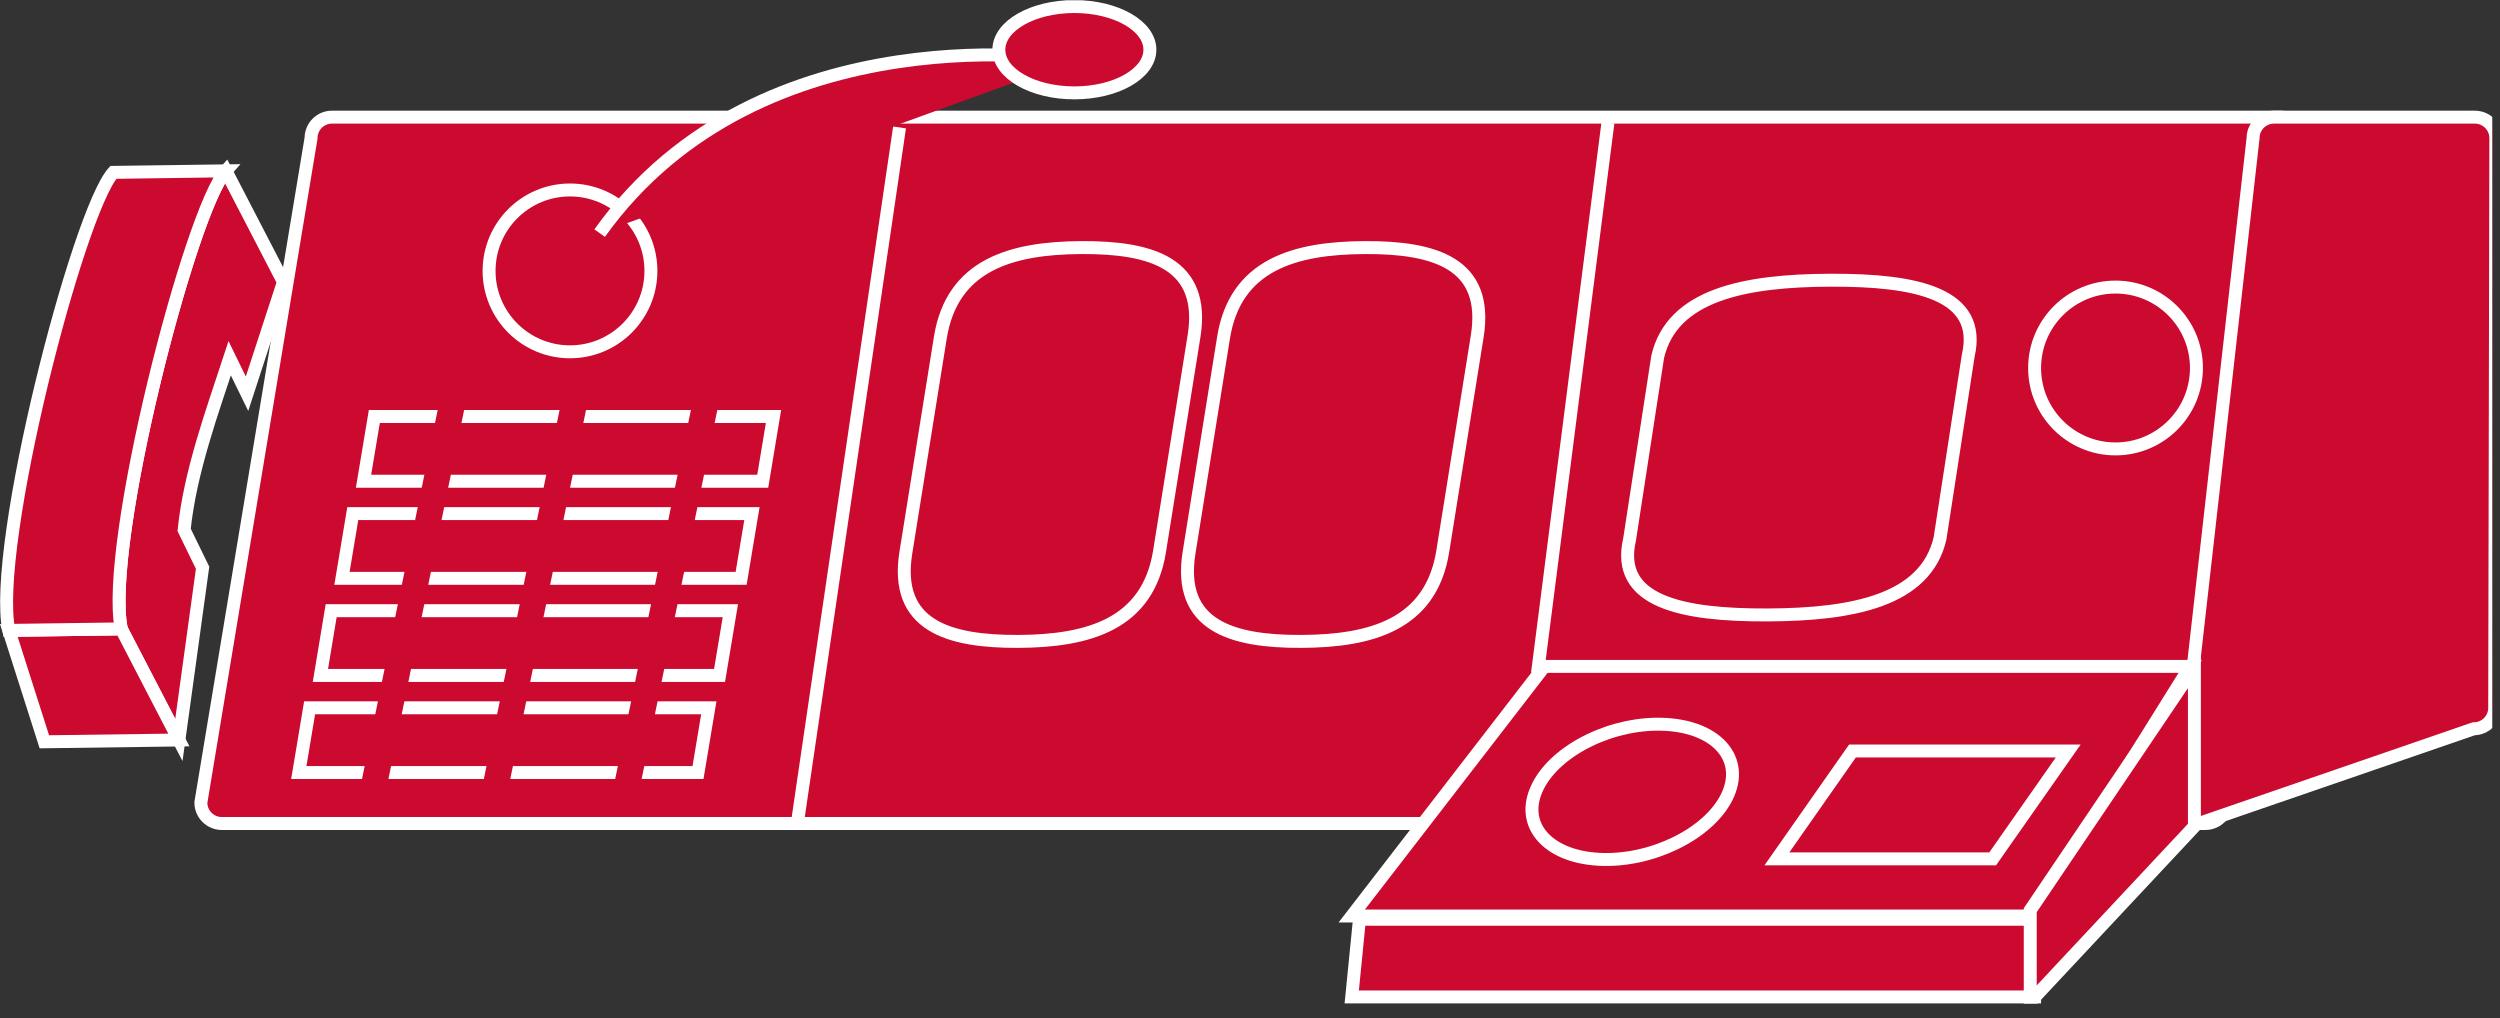 <?xml version="1.0" encoding="UTF-8" standalone="no"?>
<svg
   xmlns:dc="http://purl.org/dc/elements/1.1/"
   xmlns:cc="http://creativecommons.org/ns#"
   xmlns:rdf="http://www.w3.org/1999/02/22-rdf-syntax-ns#"
   xmlns:svg="http://www.w3.org/2000/svg"
   xmlns="http://www.w3.org/2000/svg"
   viewBox="0 0 102.96 41.933"
   height="41.933"
   width="102.96"
   xml:space="preserve"
   id="svg2"
   version="1.1"><rect x="0" y="0" width="102.96" height="41.933" fill="#333333" stroke="none"/><defs
     id="defs6"><clipPath
       id="clipPath20"
       clipPathUnits="userSpaceOnUse"><path
         id="path18"
         d="m 0,4.504 h 770 v 310 H 0 Z" /></clipPath></defs><g
     transform="matrix(1.333,0,0,-1.333,0,41.933)"
     id="g10"><g
       transform="scale(0.1)"
       id="g12"><g
         id="g14"><g
           clip-path="url(#clipPath20)"
           id="g16"><path
             id="path22"
             style="fill:#CC092F;fill-opacity:1;fill-rule:nonzero;stroke:none"
             d="m 687.859,66.633 c 0,-3.598 -2.91,-6.484 -6.48,-6.484 H 68.543 c -3.574,0 -6.484,2.887 -6.484,6.484 L 96.102,271.91 c 0,3.574 2.891,6.473 6.464,6.473 h 602.051 c 3.574,0 6.488,-2.899 6.488,-6.473 L 687.859,66.633" /><path
             id="path24"
             style="fill:none;stroke:#ffffff;stroke-width:4;stroke-linecap:butt;stroke-linejoin:miter;stroke-miterlimit:4;stroke-dasharray:none;stroke-opacity:1"
             d="m 687.859,66.633 c 0,-3.598 -2.91,-6.484 -6.48,-6.484 H 68.543 c -3.574,0 -6.484,2.887 -6.484,6.484 L 96.102,271.91 c 0,3.574 2.891,6.473 6.464,6.473 h 602.051 c 3.574,0 6.488,-2.899 6.488,-6.473 z" /><path
             id="path26"
             style="fill:#CC092F;fill-opacity:1;fill-rule:nonzero;stroke:none"
             d="m 770.754,95.883 c 0,-3.582 -2.895,-6.473 -6.484,-6.473 L 679.348,60.148 c -3.594,0 -6.489,2.887 -6.489,6.484 L 696.105,271.91 c 0,3.574 2.887,6.473 6.485,6.473 h 62.027 c 3.574,0 6.488,-2.899 6.488,-6.473 L 770.754,95.883" /><path
             id="path28"
             style="fill:none;stroke:#ffffff;stroke-width:4;stroke-linecap:butt;stroke-linejoin:miter;stroke-miterlimit:4;stroke-dasharray:none;stroke-opacity:1"
             d="m 770.754,95.883 c 0,-3.582 -2.895,-6.473 -6.484,-6.473 L 679.348,60.148 c -3.594,0 -6.489,2.887 -6.489,6.484 L 696.105,271.91 c 0,3.574 2.887,6.473 6.485,6.473 h 62.027 c 3.574,0 6.488,-2.899 6.488,-6.473 z" /><path
             id="path30"
             style="fill:#CC092F;fill-opacity:1;fill-rule:nonzero;stroke:none"
             d="M 628.605,31.57 H 417.629 l 59.527,77.125 H 676.688 L 628.605,31.57" /><path
             id="path32"
             style="fill:none;stroke:#ffffff;stroke-width:4;stroke-linecap:butt;stroke-linejoin:miter;stroke-miterlimit:4;stroke-dasharray:none;stroke-opacity:1"
             d="M 628.605,31.57 H 417.629 l 59.527,77.125 h 199.532 z" /><path
             id="path34"
             style="fill:#CC092F;fill-opacity:1;fill-rule:nonzero;stroke:none"
             d="M 628.605,6.57 H 417.629 l 2.383,23.988 H 628.605 V 6.57" /><path
             id="path36"
             style="fill:none;stroke:#ffffff;stroke-width:4;stroke-linecap:butt;stroke-linejoin:miter;stroke-miterlimit:4;stroke-dasharray:none;stroke-opacity:1"
             d="M 628.605,6.57 H 417.629 l 2.383,23.988 h 208.593 z" /><path
             id="path38"
             style="fill:#CC092F;fill-opacity:1;fill-rule:nonzero;stroke:none"
             d="M 677.98,108.512 V 59.27 L 627.258,5.066 V 33.367 l 50.722,75.145" /><path
             id="path40"
             style="fill:none;stroke:#ffffff;stroke-width:4;stroke-linecap:butt;stroke-linejoin:miter;stroke-miterlimit:4;stroke-dasharray:none;stroke-opacity:1"
             d="M 677.98,108.512 V 59.27 L 627.258,5.066 V 33.367 Z" /><path
             id="path42"
             style="fill:#CC092F;fill-opacity:1;fill-rule:nonzero;stroke:none"
             d="M 277.922,275.199 246.438,60.891" /><path
             id="path44"
             style="fill:none;stroke:#ffffff;stroke-width:4;stroke-linecap:butt;stroke-linejoin:miter;stroke-miterlimit:4;stroke-dasharray:none;stroke-opacity:1"
             d="M 277.922,275.199 246.438,60.891" /><path
             id="path46"
             style="fill:#CC092F;fill-opacity:1;fill-rule:nonzero;stroke:none"
             d="M 496.785,276.676 475.012,106.539" /><path
             id="path48"
             style="fill:none;stroke:#ffffff;stroke-width:4;stroke-linecap:butt;stroke-linejoin:miter;stroke-miterlimit:4;stroke-dasharray:none;stroke-opacity:1"
             d="M 496.785,276.676 475.012,106.539" /><path
             id="path50"
             style="fill:#CC092F;fill-opacity:1;fill-rule:nonzero;stroke:none"
             d="m 678.605,200.883 c 0,-13.809 -11.195,-25 -25,-25 -13.808,0 -25,11.191 -25,25 0,13.808 11.192,25 25,25 13.805,0 25,-11.192 25,-25" /><path
             id="path52"
             style="fill:none;stroke:#ffffff;stroke-width:4;stroke-linecap:butt;stroke-linejoin:miter;stroke-miterlimit:4;stroke-dasharray:none;stroke-opacity:1"
             d="m 678.605,200.883 c 0,-13.809 -11.195,-25 -25,-25 -13.808,0 -25,11.191 -25,25 0,13.808 11.192,25 25,25 13.805,0 25,-11.192 25,-25 z" /><path
             id="path54"
             style="fill:#CC092F;fill-opacity:1;fill-rule:nonzero;stroke:none"
             d="m 201.105,230.883 c 0,-13.809 -11.195,-25 -25,-25 -13.808,0 -25,11.191 -25,25 0,13.808 11.192,25 25,25 13.805,0 25,-11.192 25,-25" /><path
             id="path56"
             style="fill:none;stroke:#ffffff;stroke-width:4;stroke-linecap:butt;stroke-linejoin:miter;stroke-miterlimit:4;stroke-dasharray:none;stroke-opacity:1"
             d="m 201.105,230.883 c 0,-13.809 -11.195,-25 -25,-25 -13.808,0 -25,11.191 -25,25 0,13.808 11.192,25 25,25 13.805,0 25,-11.192 25,-25 z" /><path
             id="path58"
             style="fill:#CC092F;fill-opacity:1;fill-rule:nonzero;stroke:none"
             d="m 533.469,68.266 c -5.766,-11.496 -23.481,-20.09 -39.59,-19.172 -16.113,0.933 -24.516,10.996 -18.75,22.504 5.738,11.512 23.457,20.098 39.566,19.168 16.118,-0.926 24.516,-10.996 18.774,-22.5" /><path
             id="path60"
             style="fill:none;stroke:#ffffff;stroke-width:4;stroke-linecap:butt;stroke-linejoin:miter;stroke-miterlimit:4;stroke-dasharray:none;stroke-opacity:1"
             d="m 533.469,68.266 c -5.766,-11.496 -23.481,-20.09 -39.59,-19.172 -16.113,0.933 -24.516,10.996 -18.75,22.504 5.738,11.512 23.457,20.098 39.566,19.168 16.118,-0.926 24.516,-10.996 18.774,-22.5 z" /><path
             id="path62"
             style="fill:#CC092F;fill-opacity:1;fill-rule:nonzero;stroke:none"
             d="m 358.254,144.254 c -3.613,-22.57 -21.977,-27.734 -43.613,-27.844 -21.645,-0.105 -38.379,4.875 -34.77,27.434 l 10.649,66.406 c 3.613,22.559 21.968,27.723 43.613,27.832 21.637,0.117 38.379,-4.863 34.762,-27.422 l -10.641,-66.406" /><path
             id="path64"
             style="fill:none;stroke:#ffffff;stroke-width:4;stroke-linecap:butt;stroke-linejoin:miter;stroke-miterlimit:4;stroke-dasharray:none;stroke-opacity:1"
             d="m 358.254,144.254 c -3.613,-22.57 -21.977,-27.734 -43.613,-27.844 -21.645,-0.105 -38.379,4.875 -34.77,27.434 l 10.649,66.406 c 3.613,22.559 21.968,27.723 43.613,27.832 21.637,0.117 38.379,-4.863 34.762,-27.422 z" /><path
             id="path66"
             style="fill:#CC092F;fill-opacity:1;fill-rule:nonzero;stroke:none"
             d="m 445.754,144.254 c -3.613,-22.57 -21.977,-27.734 -43.613,-27.844 -21.645,-0.105 -38.379,4.875 -34.77,27.434 l 10.649,66.406 c 3.613,22.559 21.968,27.723 43.613,27.832 21.637,0.117 38.379,-4.863 34.762,-27.422 l -10.641,-66.406" /><path
             id="path68"
             style="fill:none;stroke:#ffffff;stroke-width:4;stroke-linecap:butt;stroke-linejoin:miter;stroke-miterlimit:4;stroke-dasharray:none;stroke-opacity:1"
             d="m 445.754,144.254 c -3.613,-22.57 -21.977,-27.734 -43.613,-27.844 -21.645,-0.105 -38.379,4.875 -34.77,27.434 l 10.649,66.406 c 3.613,22.559 21.968,27.723 43.613,27.832 21.637,0.117 38.379,-4.863 34.762,-27.422 z" /><path
             id="path70"
             style="fill:#CC092F;fill-opacity:1;fill-rule:nonzero;stroke:none"
             d="m 599.387,148.238 c -4.438,-19.179 -26.899,-23.554 -53.379,-23.652 -26.488,-0.098 -46.977,4.141 -42.539,23.32 l 8.687,56.434 c 4.453,19.191 26.914,23.566 53.403,23.664 26.484,0.098 46.968,-4.141 42.539,-23.32 l -8.711,-56.446" /><path
             id="path72"
             style="fill:none;stroke:#ffffff;stroke-width:4;stroke-linecap:butt;stroke-linejoin:miter;stroke-miterlimit:4;stroke-dasharray:none;stroke-opacity:1"
             d="m 599.387,148.238 c -4.438,-19.179 -26.899,-23.554 -53.379,-23.652 -26.488,-0.098 -46.977,4.141 -42.539,23.32 l 8.687,56.434 c 4.453,19.191 26.914,23.566 53.403,23.664 26.484,0.098 46.968,-4.141 42.539,-23.32 z" /><path
             id="path74"
             style="fill:#CC092F;fill-opacity:1;fill-rule:nonzero;stroke:none"
             d="M 235.652,165.895 H 112.313 l 3.339,20 h 123.325 l -3.325,-20" /><path
             id="path76"
             style="fill:none;stroke:#ffffff;stroke-width:4;stroke-linecap:butt;stroke-linejoin:miter;stroke-miterlimit:4;stroke-dasharray:none;stroke-opacity:1"
             d="M 235.652,165.895 H 112.313 l 3.339,20 h 123.325 z" /><path
             id="path78"
             style="fill:#CC092F;fill-opacity:1;fill-rule:nonzero;stroke:none"
             d="M 228.977,135.895 H 105.652 l 3.34,20 h 123.321 l -3.336,-20" /><path
             id="path80"
             style="fill:none;stroke:#ffffff;stroke-width:4;stroke-linecap:butt;stroke-linejoin:miter;stroke-miterlimit:4;stroke-dasharray:none;stroke-opacity:1"
             d="M 228.977,135.895 H 105.652 l 3.34,20 h 123.321 z" /><path
             id="path82"
             style="fill:#CC092F;fill-opacity:1;fill-rule:nonzero;stroke:none"
             d="M 222.313,105.895 H 98.992 l 3.321,20 h 123.339 l -3.339,-20" /><path
             id="path84"
             style="fill:none;stroke:#ffffff;stroke-width:4;stroke-linecap:butt;stroke-linejoin:miter;stroke-miterlimit:4;stroke-dasharray:none;stroke-opacity:1"
             d="M 222.313,105.895 H 98.992 l 3.321,20 h 123.339 z" /><path
             id="path86"
             style="fill:#CC092F;fill-opacity:1;fill-rule:nonzero;stroke:none"
             d="M 215.652,75.894 H 92.316 l 3.34,20 H 218.992 l -3.34,-20" /><path
             id="path88"
             style="fill:none;stroke:#ffffff;stroke-width:4;stroke-linecap:butt;stroke-linejoin:miter;stroke-miterlimit:4;stroke-dasharray:none;stroke-opacity:1"
             d="M 215.652,75.894 H 92.316 l 3.34,20 H 218.992 Z" /><path
             id="path90"
             style="fill:#CC092F;fill-opacity:1;fill-rule:nonzero;stroke:none"
             d="m 615.652,49.23 h -66.66 l 23.344,33.324 h 66.656 l -23.34,-33.324" /><path
             id="path92"
             style="fill:none;stroke:#ffffff;stroke-width:4;stroke-linecap:butt;stroke-linejoin:miter;stroke-miterlimit:4;stroke-dasharray:none;stroke-opacity:1"
             d="m 615.652,49.23 h -66.66 l 23.344,33.324 h 66.656 z" /><path
             id="path94"
             style="fill:#CC092F;fill-opacity:1;fill-rule:nonzero;stroke:none"
             d="m 185.266,242.555 c 50,70 146.66,53.328 146.66,53.328" /><path
             id="path96"
             style="fill:none;stroke:#ffffff;stroke-width:4;stroke-linecap:butt;stroke-linejoin:miter;stroke-miterlimit:4;stroke-dasharray:none;stroke-opacity:1"
             d="m 185.266,242.555 c 50,70 146.66,53.328 146.66,53.328" /><path
             id="path98"
             style="fill:#CC092F;fill-opacity:1;fill-rule:nonzero;stroke:none"
             d="m 355.266,299.215 c 0,-7.363 -10.453,-13.332 -23.34,-13.332 -12.895,0 -23.321,5.969 -23.321,13.332 0,7.363 10.426,13.34 23.321,13.34 12.887,0 23.34,-5.977 23.34,-13.34" /><path
             id="path100"
             style="fill:none;stroke:#ffffff;stroke-width:4;stroke-linecap:butt;stroke-linejoin:miter;stroke-miterlimit:4;stroke-dasharray:none;stroke-opacity:1"
             d="m 355.266,299.215 c 0,-7.363 -10.453,-13.332 -23.34,-13.332 -12.895,0 -23.321,5.969 -23.321,13.332 0,7.363 10.426,13.34 23.321,13.34 12.887,0 23.34,-5.977 23.34,-13.34 z" /><path
             id="path102"
             style="fill:none;stroke:#CC092F;stroke-width:8;stroke-linecap:butt;stroke-linejoin:miter;stroke-miterlimit:4;stroke-dasharray:none;stroke-opacity:1"
             d="M 140.945,195.883 114.285,65.891" /><path
             id="path104"
             style="fill:none;stroke:#CC092F;stroke-width:8;stroke-linecap:butt;stroke-linejoin:miter;stroke-miterlimit:4;stroke-dasharray:none;stroke-opacity:1"
             d="M 219.172,195.883 192.512,65.891" /><path
             id="path106"
             style="fill:none;stroke:#CC092F;stroke-width:8;stroke-linecap:butt;stroke-linejoin:miter;stroke-miterlimit:4;stroke-dasharray:none;stroke-opacity:1"
             d="M 178.605,195.883 151.926,65.891" /><path
             id="path108"
             style="fill:#CC092F;fill-opacity:1;fill-rule:nonzero;stroke:none"
             d="m 8.332,138.551 7.652,45.703" /><path
             id="path110"
             style="fill:none;stroke:#ffffff;stroke-width:4;stroke-linecap:butt;stroke-linejoin:miter;stroke-miterlimit:4;stroke-dasharray:none;stroke-opacity:1"
             d="m 8.332,138.551 7.652,45.703" /><path
             id="path112"
             style="fill:#CC092F;fill-opacity:1;fill-rule:nonzero;stroke:none"
             d="M 70.969,203.883 C 65.715,187.789 58.762,169.008 56.887,150.855 L 62.59,139.164 55.266,85.953 37.469,120.277 c -5.293,26.094 21.371,129.231 32.309,141.516 l 17.793,-34.328 -11.25,-34.539 -5.351,10.957" /><path
             id="path114"
             style="fill:none;stroke:#ffffff;stroke-width:4;stroke-linecap:butt;stroke-linejoin:miter;stroke-miterlimit:4;stroke-dasharray:none;stroke-opacity:1"
             d="M 70.969,203.883 C 65.715,187.789 58.762,169.008 56.887,150.855 L 62.59,139.164 55.266,85.953 37.469,120.277 c -5.293,26.094 21.371,129.231 32.309,141.516 l 17.793,-34.328 -11.25,-34.539 z" /><path
             id="path116"
             style="fill:#CC092F;fill-opacity:1;fill-rule:nonzero;stroke:none"
             d="M 2.727,119.809 13.703,85.394 55.266,85.953 37.469,120.277 2.727,119.809" /><path
             id="path118"
             style="fill:none;stroke:#ffffff;stroke-width:4;stroke-linecap:butt;stroke-linejoin:miter;stroke-miterlimit:4;stroke-dasharray:none;stroke-opacity:1"
             d="M 2.727,119.809 13.703,85.394 55.266,85.953 37.469,120.277 Z" /><path
             id="path120"
             style="fill:#CC092F;fill-opacity:1;fill-rule:nonzero;stroke:none"
             d="M 69.777,261.793 C 58.84,249.508 32.176,146.371 37.469,120.277 L 2.727,119.809 c -5.297,26.086 21.348,129.23 32.285,141.515 l 34.766,0.469" /><path
             id="path122"
             style="fill:none;stroke:#ffffff;stroke-width:4;stroke-linecap:butt;stroke-linejoin:miter;stroke-miterlimit:4;stroke-dasharray:none;stroke-opacity:1"
             d="M 69.777,261.793 C 58.84,249.508 32.176,146.371 37.469,120.277 L 2.727,119.809 c -5.297,26.086 21.348,129.23 32.285,141.515 z" /></g></g></g></g></svg>